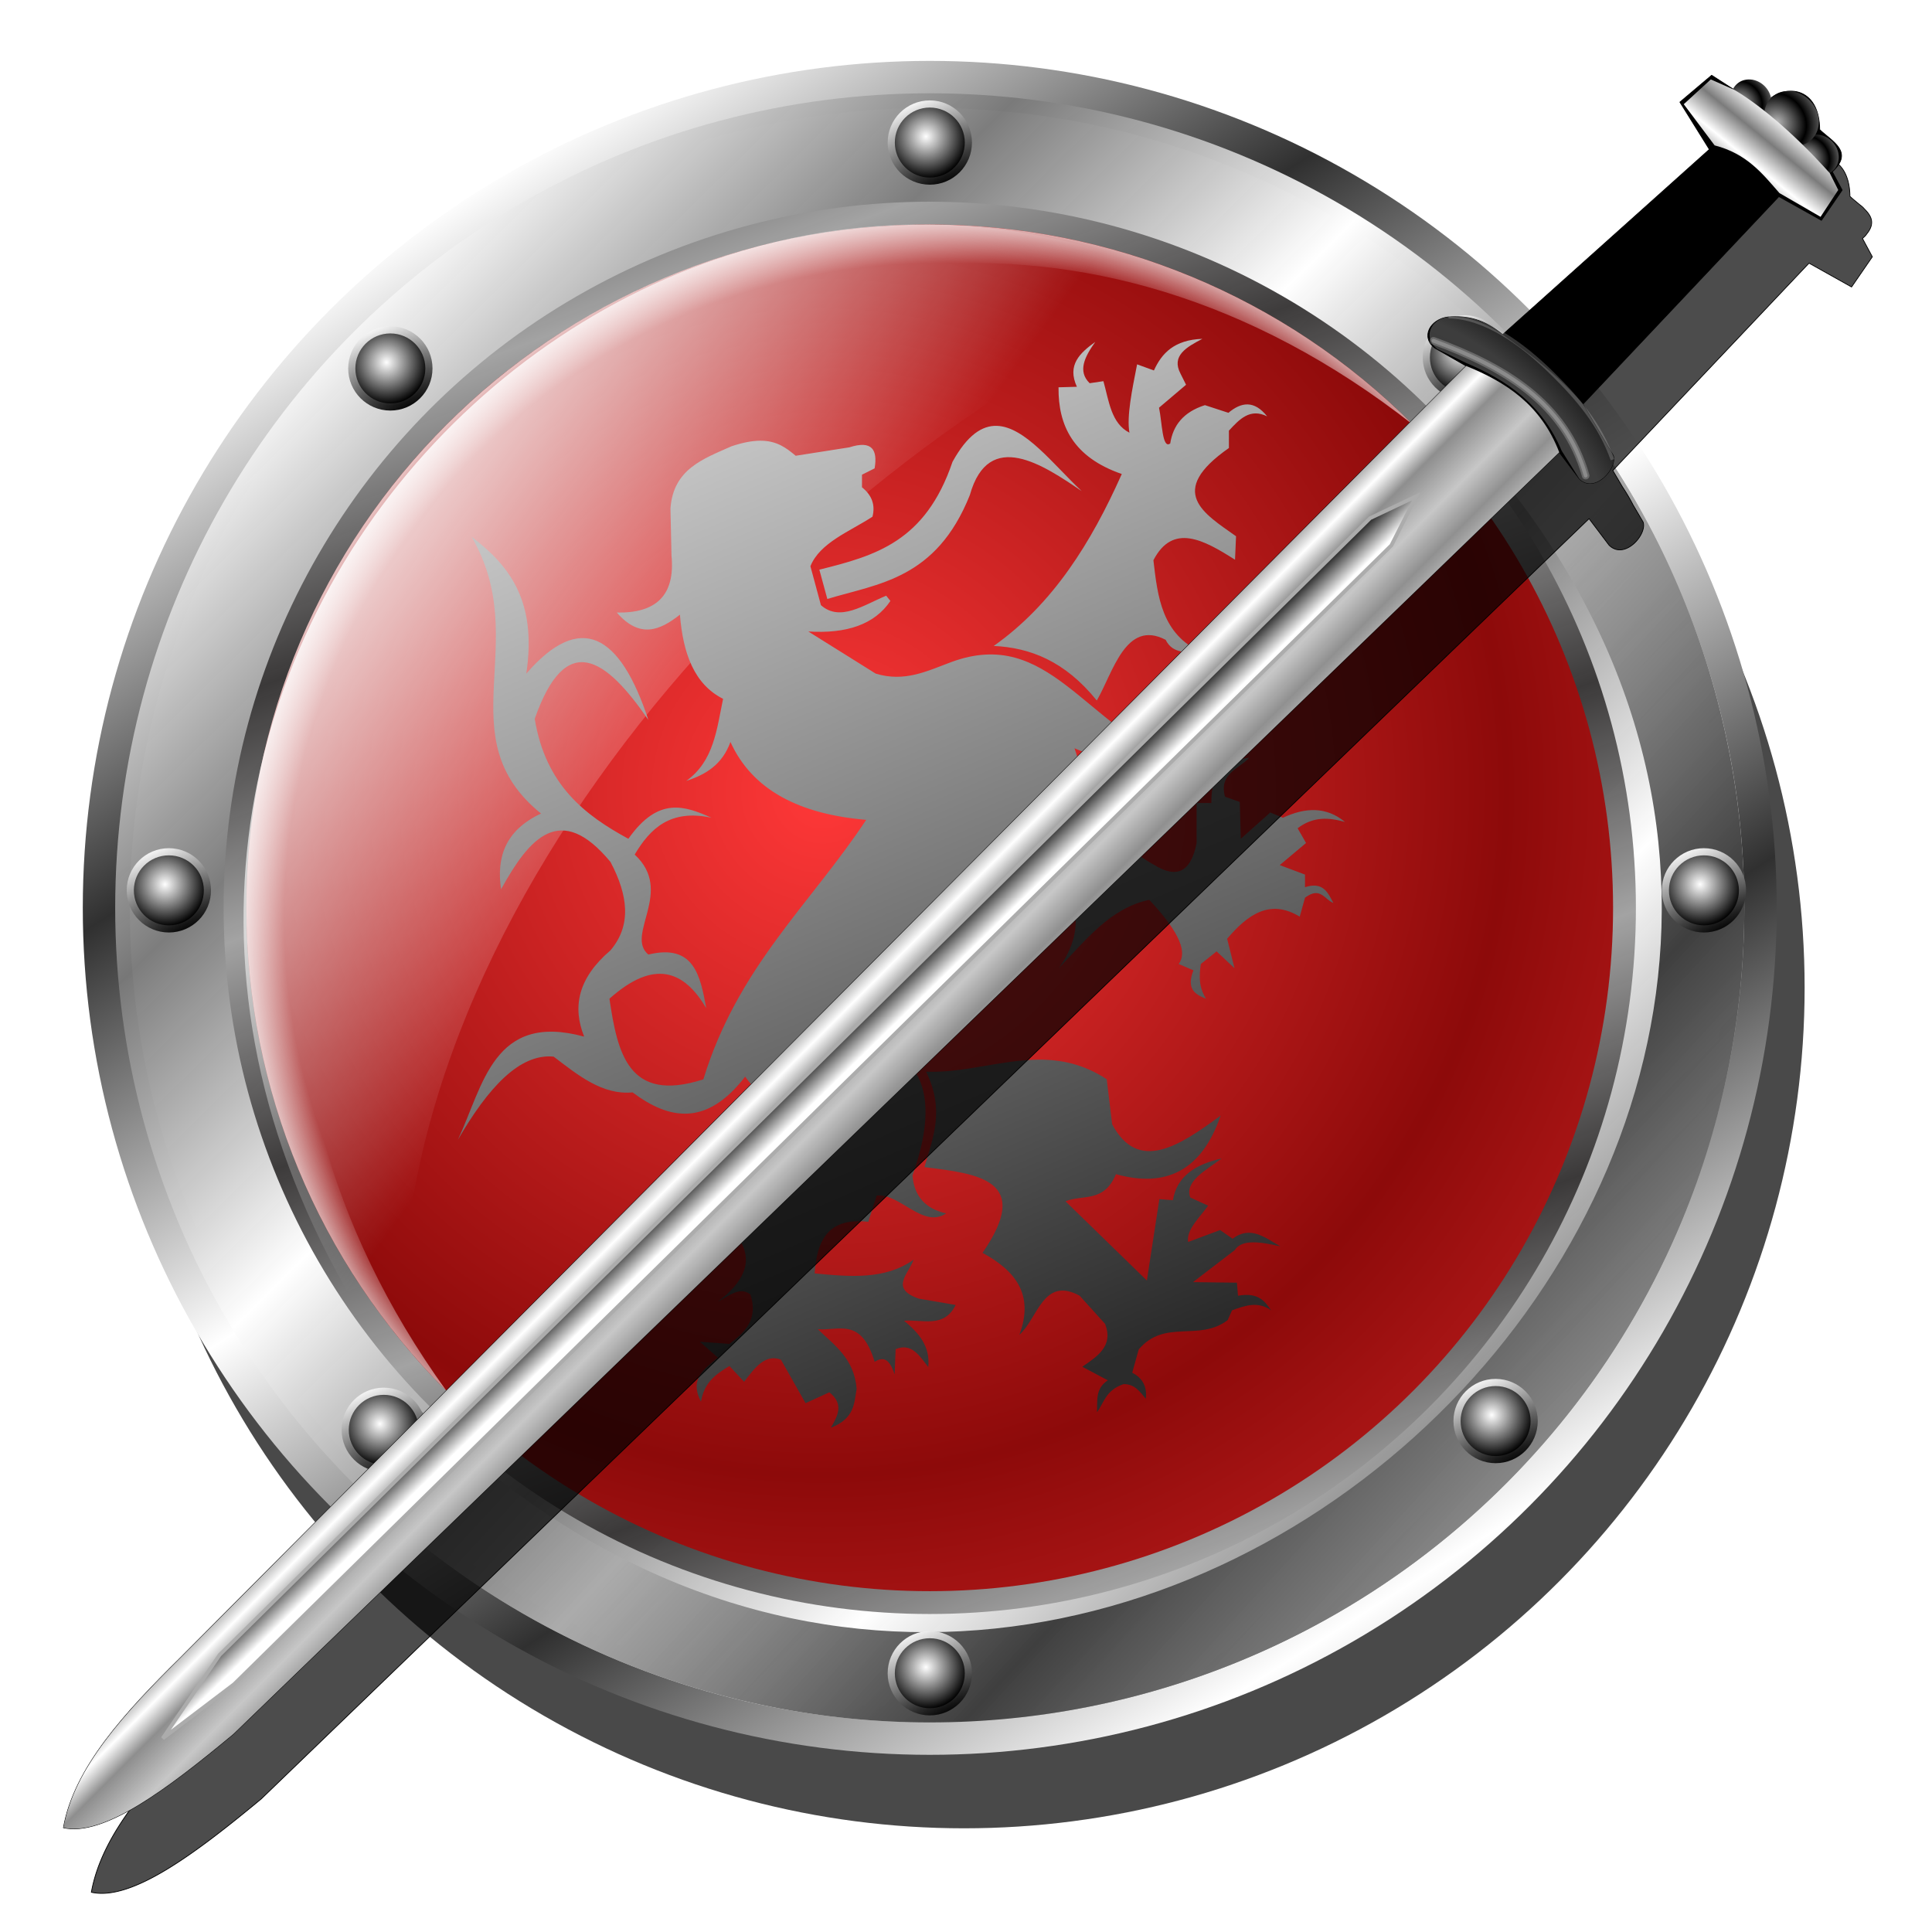 <?xml version="1.0" encoding="UTF-8" standalone="no"?>
<!-- Created with Inkscape (http://www.inkscape.org/) -->

<svg
   xmlns:dc="http://purl.org/dc/elements/1.1/"
   xmlns:cc="http://creativecommons.org/ns#"
   xmlns:rdf="http://www.w3.org/1999/02/22-rdf-syntax-ns#"
   xmlns:svg="http://www.w3.org/2000/svg"
   xmlns="http://www.w3.org/2000/svg"
   xmlns:xlink="http://www.w3.org/1999/xlink"
   xmlns:sodipodi="http://sodipodi.sourceforge.net/DTD/sodipodi-0.dtd"
   xmlns:inkscape="http://www.inkscape.org/namespaces/inkscape"
   version="1.1"
   id="svg2"
   width="255"
   height="255"
   viewBox="0 0 255 255"
   sodipodi:docname="Shield.svg"
   inkscape:version="0.92.5 (2060ec1f9f, 2020-04-08)">
  <defs
     id="defs6">
    <linearGradient
       inkscape:collect="always"
       id="linearGradient1009">
      <stop
         style="stop-color:#2b2b2b;stop-opacity:1"
         offset="0"
         id="stop1005" />
      <stop
         style="stop-color:#c4c4c4;stop-opacity:1"
         offset="1"
         id="stop1007" />
    </linearGradient>
    <linearGradient
       inkscape:collect="always"
       id="linearGradient912">
      <stop
         style="stop-color:#ffffff;stop-opacity:1"
         offset="0"
         id="stop908" />
      <stop
         style="stop-color:#000000;stop-opacity:1"
         offset="1"
         id="stop910" />
    </linearGradient>
    <linearGradient
       inkscape:collect="always"
       id="linearGradient904">
      <stop
         style="stop-color:#ffffff;stop-opacity:1"
         offset="0"
         id="stop900" />
      <stop
         style="stop-color:#000000;stop-opacity:1"
         offset="1"
         id="stop902" />
    </linearGradient>
    <linearGradient
       id="linearGradient898"
       inkscape:collect="always">
      <stop
         id="stop894"
         offset="0"
         style="stop-color:#a3a3a3;stop-opacity:1" />
      <stop
         id="stop896"
         offset="1"
         style="stop-color:#373535;stop-opacity:0.965" />
    </linearGradient>
    <linearGradient
       inkscape:collect="always"
       id="linearGradient890">
      <stop
         style="stop-color:#3f3f3f;stop-opacity:1;"
         offset="0"
         id="stop886" />
      <stop
         style="stop-color:#ababab;stop-opacity:0.918"
         offset="1"
         id="stop888" />
    </linearGradient>
    <linearGradient
       inkscape:collect="always"
       id="linearGradient875">
      <stop
         style="stop-color:#ffffff;stop-opacity:0.837"
         offset="0"
         id="stop871" />
      <stop
         style="stop-color:#ffffff;stop-opacity:0;"
         offset="1"
         id="stop873" />
    </linearGradient>
    <linearGradient
       inkscape:collect="always"
       id="linearGradient861">
      <stop
         style="stop-color:#ff8686;stop-opacity:0"
         offset="0"
         id="stop857" />
      <stop
         id="stop865"
         offset="0.92"
         style="stop-color:#ffffff;stop-opacity:0" />
      <stop
         style="stop-color:#ffffff;stop-opacity:0.988"
         offset="1"
         id="stop859" />
    </linearGradient>
    <linearGradient
       inkscape:collect="always"
       id="linearGradient851">
      <stop
         style="stop-color:#ff3838;stop-opacity:1"
         offset="0"
         id="stop847" />
      <stop
         style="stop-color:#8d0a0a;stop-opacity:1"
         offset="1"
         id="stop849" />
    </linearGradient>
    <linearGradient
       inkscape:collect="always"
       id="linearGradient835">
      <stop
         style="stop-color:#ffffff;stop-opacity:1;"
         offset="0"
         id="stop831" />
      <stop
         style="stop-color:#797979;stop-opacity:0.967"
         offset="1"
         id="stop833" />
    </linearGradient>
    <linearGradient
       inkscape:collect="always"
       id="linearGradient823">
      <stop
         style="stop-color:#ffffff;stop-opacity:1"
         offset="0"
         id="stop819" />
      <stop
         style="stop-color:#303030;stop-opacity:1"
         offset="1"
         id="stop821" />
    </linearGradient>
    <linearGradient
       inkscape:collect="always"
       xlink:href="#linearGradient823"
       id="linearGradient825"
       x1="540.312"
       y1="256.484"
       x2="663.847"
       y2="451.753"
       gradientUnits="userSpaceOnUse"
       spreadMethod="reflect"
       gradientTransform="matrix(0.24,0,0,0.24,-70.686,-34.561)" />
    <linearGradient
       inkscape:collect="always"
       xlink:href="#linearGradient835"
       id="linearGradient837"
       x1="492.822"
       y1="312.275"
       x2="616.802"
       y2="437.806"
       gradientUnits="userSpaceOnUse"
       spreadMethod="reflect"
       gradientTransform="matrix(0.243,0,0,0.243,-73.292,-36.641)" />
    <linearGradient
       inkscape:collect="always"
       xlink:href="#linearGradient898"
       id="linearGradient841"
       gradientUnits="userSpaceOnUse"
       x1="492.822"
       y1="312.275"
       x2="542.545"
       y2="446.691"
       spreadMethod="reflect"
       gradientTransform="matrix(0.211,0,0,0.211,-47.203,-15.815)" />
    <radialGradient
       inkscape:collect="always"
       xlink:href="#linearGradient851"
       id="radialGradient853"
       cx="750.856"
       cy="583.482"
       fx="750.856"
       fy="583.482"
       r="352.569"
       gradientUnits="userSpaceOnUse"
       spreadMethod="reflect"
       gradientTransform="matrix(0.256,0,0,0.256,-83.631,-44.894)" />
    <radialGradient
       inkscape:collect="always"
       xlink:href="#linearGradient861"
       id="radialGradient863"
       cx="806.647"
       cy="643.923"
       fx="806.647"
       fy="643.923"
       r="371.166"
       gradientUnits="userSpaceOnUse"
       gradientTransform="matrix(0.168,-0.187,0.185,0.166,-131.79,164.08)" />
    <linearGradient
       inkscape:collect="always"
       xlink:href="#linearGradient875"
       id="linearGradient877"
       x1="526.909"
       y1="404.911"
       x2="715.249"
       y2="541.289"
       gradientUnits="userSpaceOnUse"
       gradientTransform="matrix(0.243,0,0,0.243,-73.292,-36.641)" />
    <linearGradient
       inkscape:collect="always"
       xlink:href="#linearGradient890"
       id="linearGradient892"
       x1="814.582"
       y1="516.549"
       x2="959.298"
       y2="649.828"
       gradientUnits="userSpaceOnUse"
       spreadMethod="reflect"
       gradientTransform="matrix(0.243,0,0,0.243,-73.292,-36.641)" />
    <filter
       inkscape:collect="always"
       style="color-interpolation-filters:sRGB"
       id="filter918"
       x="-0.036"
       width="1.072"
       y="-0.036"
       height="1.072">
      <feGaussianBlur
         inkscape:collect="always"
         stdDeviation="13.697"
         id="feGaussianBlur920" />
    </filter>
    <linearGradient
       id="linearGradient3238">
      <stop
         id="stop3240"
         offset="0"
         style="stop-color:#7b7b7b;stop-opacity:1;" />
      <stop
         id="stop3242"
         offset="1"
         style="stop-color:#ffffff;stop-opacity:1;" />
    </linearGradient>
    <linearGradient
       id="linearGradient3220">
      <stop
         id="stop3222"
         offset="0"
         style="stop-color:#b6b6b6;stop-opacity:1;" />
      <stop
         id="stop3224"
         offset="1"
         style="stop-color:#000000;stop-opacity:1;" />
    </linearGradient>
    <linearGradient
       id="linearGradient3182">
      <stop
         id="stop3184"
         offset="0"
         style="stop-color:#696969;stop-opacity:1;" />
      <stop
         style="stop-color:#909090;stop-opacity:1;"
         offset="0.874"
         id="stop3190" />
      <stop
         id="stop3186"
         offset="1"
         style="stop-color:#5b5b5b;stop-opacity:1;" />
    </linearGradient>
    <linearGradient
       id="linearGradient3168">
      <stop
         id="stop3170"
         offset="0"
         style="stop-color:#000000;stop-opacity:1;" />
      <stop
         id="stop3172"
         offset="1"
         style="stop-color:#ffffff;stop-opacity:1;" />
    </linearGradient>
    <linearGradient
       id="linearGradient3158">
      <stop
         id="stop3160"
         offset="0"
         style="stop-color:#909090;stop-opacity:1;" />
      <stop
         style="stop-color:#c7c7c7;stop-opacity:1;"
         offset="0.332"
         id="stop3176" />
      <stop
         id="stop3178"
         offset="0.75"
         style="stop-color:#8e8e8e;stop-opacity:1;" />
      <stop
         id="stop3162"
         offset="1"
         style="stop-color:#ffffff;stop-opacity:1;" />
    </linearGradient>
    <inkscape:perspective
       id="perspective9"
       inkscape:persp3d-origin="372.04724 : 350.78739 : 1"
       inkscape:vp_z="744.09448 : 526.18109 : 1"
       inkscape:vp_y="0 : 1000 : 0"
       inkscape:vp_x="0 : 526.18109 : 1"
       sodipodi:type="inkscape:persp3d" />
    <linearGradient
       spreadMethod="reflect"
       gradientUnits="userSpaceOnUse"
       y2="242.975"
       x2="176.31"
       y1="267.769"
       x1="177.093"
       id="linearGradient3164"
       xlink:href="#linearGradient3158"
       inkscape:collect="always" />
    <linearGradient
       gradientUnits="userSpaceOnUse"
       y2="254.132"
       x2="175.707"
       y1="245.041"
       x1="175.533"
       id="linearGradient3174"
       xlink:href="#linearGradient3168"
       inkscape:collect="always" />
    <radialGradient
       gradientUnits="userSpaceOnUse"
       gradientTransform="matrix(5.159,-0.368,0.546,7.639,-1902.049,-1476.377)"
       r="9.267"
       fy="245.959"
       fx="425.037"
       cy="245.959"
       cx="425.037"
       id="radialGradient3188"
       xlink:href="#linearGradient3182"
       inkscape:collect="always" />
    <radialGradient
       spreadMethod="reflect"
       gradientUnits="userSpaceOnUse"
       gradientTransform="matrix(1,0,0,1.123,0,-29.601)"
       r="7.282"
       fy="239.298"
       fx="562.443"
       cy="239.298"
       cx="562.443"
       id="radialGradient3226"
       xlink:href="#linearGradient3220"
       inkscape:collect="always" />
    <radialGradient
       r="7.282"
       fy="239.298"
       fx="562.443"
       cy="239.298"
       cx="562.443"
       spreadMethod="reflect"
       gradientTransform="matrix(1,0,0,1.123,0,-29.601)"
       gradientUnits="userSpaceOnUse"
       id="radialGradient3230"
       xlink:href="#linearGradient3220"
       inkscape:collect="always" />
    <radialGradient
       r="7.282"
       fy="239.298"
       fx="562.443"
       cy="239.298"
       cx="562.443"
       spreadMethod="reflect"
       gradientTransform="matrix(1,0,0,1.123,0,-29.601)"
       gradientUnits="userSpaceOnUse"
       id="radialGradient3234"
       xlink:href="#linearGradient3220"
       inkscape:collect="always" />
    <linearGradient
       spreadMethod="reflect"
       gradientUnits="userSpaceOnUse"
       y2="241.854"
       x2="564.221"
       y1="242.771"
       x1="557.362"
       id="linearGradient3244"
       xlink:href="#linearGradient3238"
       inkscape:collect="always" />
    <radialGradient
       r="9.267"
       fy="245.959"
       fx="425.037"
       cy="245.959"
       cx="425.037"
       gradientTransform="matrix(5.159,-0.368,0.546,7.639,-1902.049,-1476.377)"
       gradientUnits="userSpaceOnUse"
       id="radialGradient3263"
       xlink:href="#linearGradient3182"
       inkscape:collect="always" />
    <radialGradient
       r="7.282"
       fy="239.298"
       fx="562.443"
       cy="239.298"
       cx="562.443"
       spreadMethod="reflect"
       gradientTransform="matrix(1,0,0,1.123,0,-29.601)"
       gradientUnits="userSpaceOnUse"
       id="radialGradient3265"
       xlink:href="#linearGradient3220"
       inkscape:collect="always" />
    <radialGradient
       r="7.282"
       fy="239.298"
       fx="562.443"
       cy="239.298"
       cx="562.443"
       spreadMethod="reflect"
       gradientTransform="matrix(1,0,0,1.123,0,-29.601)"
       gradientUnits="userSpaceOnUse"
       id="radialGradient3267"
       xlink:href="#linearGradient3220"
       inkscape:collect="always" />
    <radialGradient
       r="7.282"
       fy="239.298"
       fx="562.443"
       cy="239.298"
       cx="562.443"
       spreadMethod="reflect"
       gradientTransform="matrix(1,0,0,1.123,0,-29.601)"
       gradientUnits="userSpaceOnUse"
       id="radialGradient3269"
       xlink:href="#linearGradient3220"
       inkscape:collect="always" />
    <filter
       inkscape:collect="always"
       style="color-interpolation-filters:sRGB"
       id="filter1082"
       x="-0.024"
       width="1.048"
       y="-0.024"
       height="1.048">
      <feGaussianBlur
         inkscape:collect="always"
         stdDeviation="2.331"
         id="feGaussianBlur1084" />
    </filter>
    <linearGradient
       inkscape:collect="always"
       xlink:href="#linearGradient904"
       id="linearGradient906"
       x1="-52.389"
       y1="58.178"
       x2="-33.575"
       y2="99.569"
       gradientUnits="userSpaceOnUse"
       gradientTransform="matrix(0.262,0,0,0.262,134.424,-2.155)" />
    <radialGradient
       inkscape:collect="always"
       xlink:href="#linearGradient912"
       id="radialGradient914"
       cx="-46.6"
       cy="76.992"
       fx="-46.6"
       fy="76.992"
       r="21.193"
       gradientUnits="userSpaceOnUse"
       gradientTransform="matrix(0.262,0,0,0.262,134.424,-2.155)" />
    <radialGradient
       inkscape:collect="always"
       xlink:href="#linearGradient912"
       id="radialGradient918"
       gradientUnits="userSpaceOnUse"
       gradientTransform="matrix(0.262,0,0,0.262,134.424,199.877)"
       cx="-46.6"
       cy="76.992"
       fx="-46.6"
       fy="76.992"
       r="21.193" />
    <linearGradient
       inkscape:collect="always"
       xlink:href="#linearGradient904"
       id="linearGradient920"
       gradientUnits="userSpaceOnUse"
       gradientTransform="matrix(0.262,0,0,0.262,134.424,199.877)"
       x1="-52.389"
       y1="58.178"
       x2="-33.575"
       y2="99.569" />
    <radialGradient
       inkscape:collect="always"
       xlink:href="#linearGradient912"
       id="radialGradient924"
       gradientUnits="userSpaceOnUse"
       gradientTransform="matrix(0.262,0,0,0.262,33.987,96.545)"
       cx="-46.6"
       cy="76.992"
       fx="-46.6"
       fy="76.992"
       r="21.193" />
    <linearGradient
       inkscape:collect="always"
       xlink:href="#linearGradient904"
       id="linearGradient926"
       gradientUnits="userSpaceOnUse"
       gradientTransform="matrix(0.262,0,0,0.262,33.987,96.545)"
       x1="-52.389"
       y1="58.178"
       x2="-33.575"
       y2="99.569" />
    <radialGradient
       inkscape:collect="always"
       xlink:href="#linearGradient912"
       id="radialGradient930"
       gradientUnits="userSpaceOnUse"
       gradientTransform="matrix(0.262,0,0,0.262,236.598,96.545)"
       cx="-46.6"
       cy="76.992"
       fx="-46.6"
       fy="76.992"
       r="21.193" />
    <linearGradient
       inkscape:collect="always"
       xlink:href="#linearGradient904"
       id="linearGradient932"
       gradientUnits="userSpaceOnUse"
       gradientTransform="matrix(0.262,0,0,0.262,236.598,96.545)"
       x1="-52.389"
       y1="58.178"
       x2="-33.575"
       y2="99.569" />
    <radialGradient
       inkscape:collect="always"
       xlink:href="#linearGradient912"
       id="radialGradient936"
       gradientUnits="userSpaceOnUse"
       gradientTransform="matrix(0.262,0,0,0.262,63.221,27.658)"
       cx="-46.6"
       cy="76.992"
       fx="-46.6"
       fy="76.992"
       r="21.193" />
    <linearGradient
       inkscape:collect="always"
       xlink:href="#linearGradient904"
       id="linearGradient938"
       gradientUnits="userSpaceOnUse"
       gradientTransform="matrix(0.262,0,0,0.262,63.221,27.658)"
       x1="-52.389"
       y1="58.178"
       x2="-33.575"
       y2="99.569" />
    <radialGradient
       inkscape:collect="always"
       xlink:href="#linearGradient912"
       id="radialGradient942"
       gradientUnits="userSpaceOnUse"
       gradientTransform="matrix(0.262,0,0,0.262,205.049,26.21)"
       cx="-46.6"
       cy="76.992"
       fx="-46.6"
       fy="76.992"
       r="21.193" />
    <linearGradient
       inkscape:collect="always"
       xlink:href="#linearGradient904"
       id="linearGradient944"
       gradientUnits="userSpaceOnUse"
       gradientTransform="matrix(0.262,0,0,0.262,205.049,26.21)"
       x1="-52.389"
       y1="58.178"
       x2="-33.575"
       y2="99.569" />
    <radialGradient
       inkscape:collect="always"
       xlink:href="#linearGradient912"
       id="radialGradient948"
       gradientUnits="userSpaceOnUse"
       gradientTransform="matrix(0.262,0,0,0.262,62.353,167.748)"
       cx="-46.6"
       cy="76.992"
       fx="-46.6"
       fy="76.992"
       r="21.193" />
    <linearGradient
       inkscape:collect="always"
       xlink:href="#linearGradient904"
       id="linearGradient950"
       gradientUnits="userSpaceOnUse"
       gradientTransform="matrix(0.262,0,0,0.262,62.353,167.748)"
       x1="-52.389"
       y1="58.178"
       x2="-33.575"
       y2="99.569" />
    <radialGradient
       inkscape:collect="always"
       xlink:href="#linearGradient912"
       id="radialGradient954"
       gradientUnits="userSpaceOnUse"
       gradientTransform="matrix(0.262,0,0,0.262,209.101,166.591)"
       cx="-46.6"
       cy="76.992"
       fx="-46.6"
       fy="76.992"
       r="21.193" />
    <linearGradient
       inkscape:collect="always"
       xlink:href="#linearGradient904"
       id="linearGradient956"
       gradientUnits="userSpaceOnUse"
       gradientTransform="matrix(0.262,0,0,0.262,209.101,166.591)"
       x1="-52.389"
       y1="58.178"
       x2="-33.575"
       y2="99.569" />
    <linearGradient
       inkscape:collect="always"
       xlink:href="#linearGradient1009"
       id="linearGradient1011"
       x1="152.191"
       y1="177.365"
       x2="99.951"
       y2="56.088"
       gradientUnits="userSpaceOnUse" />
  </defs>
  <sodipodi:namedview
     pagecolor="#ff0000"
     bordercolor="#666666"
     borderopacity="1"
     objecttolerance="10"
     gridtolerance="10"
     guidetolerance="10"
     inkscape:pageopacity="0"
     inkscape:pageshadow="2"
     inkscape:window-width="640"
     inkscape:window-height="480"
     id="namedview4"
     showgrid="false"
     inkscape:snap-to-guides="false"
     inkscape:snap-grids="false"
     inkscape:snap-others="false"
     inkscape:object-nodes="false"
     inkscape:snap-nodes="false"
     inkscape:snap-global="false"
     inkscape:zoom="3.454902"
     inkscape:cx="127.5"
     inkscape:cy="127.5"
     inkscape:current-layer="svg2" />
  <circle
     r="456.575"
     cy="-452.463"
     cx="524.592"
     id="circle900"
     style="opacity:1;fill:#000000;fill-opacity:0.714;stroke:none;stroke-width:26.087;stroke-linecap:round;stroke-linejoin:round;stroke-miterlimit:4;stroke-dasharray:none;stroke-dashoffset:0;stroke-opacity:1;paint-order:fill markers stroke;filter:url(#filter918)"
     transform="matrix(0.243,0,0,0.243,-0.236,240.315)" />
  <circle
     style="opacity:1;fill:#ffffff;fill-opacity:1;stroke:url(#linearGradient825);stroke-width:6.21;stroke-linecap:round;stroke-linejoin:round;stroke-miterlimit:4;stroke-dasharray:none;stroke-dashoffset:0;stroke-opacity:1;paint-order:fill markers stroke"
     id="path817"
     cx="122.716"
     cy="119.826"
     r="108.684" />
  <circle
     r="107.513"
     cy="119.826"
     cx="122.716"
     id="circle827"
     style="opacity:1;fill:url(#linearGradient837);fill-opacity:1;stroke:none;stroke-width:6.143;stroke-linecap:round;stroke-linejoin:round;stroke-miterlimit:4;stroke-dasharray:none;stroke-dashoffset:0;stroke-opacity:1;paint-order:fill markers stroke" />
  <circle
     style="opacity:1;fill:url(#linearGradient841);fill-opacity:1;stroke:none;stroke-width:2.367;stroke-linecap:round;stroke-linejoin:round;stroke-miterlimit:4;stroke-dasharray:none;stroke-dashoffset:0;stroke-opacity:0.965;paint-order:fill markers stroke"
     id="circle839"
     cx="122.716"
     cy="119.826"
     r="93.203" />
  <circle
     r="90.19"
     cy="119.826"
     cx="122.716"
     id="circle843"
     style="opacity:1;fill:url(#radialGradient853);fill-opacity:1;stroke:none;stroke-width:2.291;stroke-linecap:round;stroke-linejoin:round;stroke-miterlimit:4;stroke-dasharray:none;stroke-dashoffset:0;stroke-opacity:0.965;paint-order:fill markers stroke" />
  <path
     style="opacity:1;fill:url(#radialGradient863);fill-opacity:1;stroke:none;stroke-width:0.243;stroke-linecap:round;stroke-linejoin:round;stroke-miterlimit:4;stroke-dasharray:none;stroke-dashoffset:0;stroke-opacity:0.988;paint-order:fill markers stroke"
     d="M 58.942,183.6 C 42.028,166.686 32.526,143.746 32.526,119.826 c 0,-49.811 40.379,-90.19 90.19,-90.19 23.92,0 46.86,9.502 63.774,26.416 C 100.334,-11.499 -4.785,95.273 58.942,183.6 Z"
     id="circle855"
     inkscape:connector-curvature="0"
     sodipodi:nodetypes="csscc" />
  <path
     style="opacity:1;fill:url(#linearGradient877);fill-opacity:1;stroke:none;stroke-width:5.075;stroke-linecap:round;stroke-linejoin:round;stroke-miterlimit:4;stroke-dasharray:none;stroke-dashoffset:0;stroke-opacity:1;paint-order:fill markers stroke"
     d="M 53.403,181.991 C -9.325,96.616 79.183,0.412 158.123,38 101.047,62.782 48.408,125.259 53.403,181.991 Z"
     id="circle868"
     inkscape:connector-curvature="0"
     sodipodi:nodetypes="ccc" />
  <path
     style="opacity:1;fill:url(#linearGradient892);fill-opacity:1;stroke:none;stroke-width:6.143;stroke-linecap:round;stroke-linejoin:round;stroke-miterlimit:4;stroke-dasharray:none;stroke-dashoffset:0;stroke-opacity:1;paint-order:fill markers stroke"
     d="M 189.502,53.416 C 279.686,143.541 144.986,274.279 55.552,186.236 c -4.011,4.423 -3.893,5.056 -8.86,9.613 20.163,20.163 47.509,31.49 76.023,31.49 28.514,3e-5 55.86,-11.327 76.023,-31.49 20.163,-20.163 31.49,-47.509 31.49,-76.023 -9e-5,-28.514 -11.327,-55.86 -31.49,-76.023 z"
     id="circle879"
     inkscape:connector-curvature="0"
     sodipodi:nodetypes="ccccsccc" />
  <circle
     style="opacity:1;fill:url(#radialGradient942);fill-opacity:1;stroke:url(#linearGradient944);stroke-width:0.945;stroke-linecap:round;stroke-linejoin:round;stroke-miterlimit:4;stroke-dasharray:none;stroke-dashoffset:0;stroke-opacity:0.988;paint-order:fill markers stroke"
     id="circle940"
     cx="193.348"
     cy="47.179"
     r="5.09" />
  <circle
     r="5.09"
     cy="188.717"
     cx="50.653"
     id="circle946"
     style="opacity:1;fill:url(#radialGradient948);fill-opacity:1;stroke:url(#linearGradient950);stroke-width:0.945;stroke-linecap:round;stroke-linejoin:round;stroke-miterlimit:4;stroke-dasharray:none;stroke-dashoffset:0;stroke-opacity:0.988;paint-order:fill markers stroke" />
  <path
     style="fill:url(#linearGradient1011);fill-opacity:1;stroke:none;stroke-width:0.266;stroke-linecap:butt;stroke-linejoin:miter;stroke-miterlimit:4;stroke-dasharray:none;stroke-opacity:1"
     d="M 158.699 44.723 C 154.991 44.853 153.336 46.626 152.303 48.896 L 150.082 48.09 C 149.419 51.478 148.69 54.942 149.072 57.111 C 146.644 55.871 146.368 52.908 145.637 50.311 L 143.82 50.58 C 142.192 48.983 143.176 47.079 144.561 45.127 C 142.531 46.588 140.81 48.177 142.137 51.051 L 139.713 51.119 C 139.657 56.196 141.672 60.352 148.061 62.564 C 144.019 71.644 138.955 79.75 131.162 85.256 C 135.928 85.488 140.532 87.218 144.762 92.459 C 146.888 88.833 148.561 81.686 153.852 84.447 C 154.809 86.409 156.824 86.043 158.633 86.131 C 153.338 83.708 152.802 78.818 152.236 73.943 C 154.799 69.008 158.86 71.239 163.008 73.877 L 163.143 70.779 C 158.905 67.768 153.901 64.928 162.201 59.131 L 162.201 56.842 C 163.592 55.336 164.983 53.834 167.25 54.957 C 165.544 52.806 163.838 53.056 162.133 54.486 L 159.035 53.475 C 156.161 54.388 154.82 56.178 154.457 58.525 C 153.4 59.348 153.387 55.738 152.977 53.812 L 156.545 50.783 L 155.805 49.301 C 154.585 46.97 156.577 45.822 158.699 44.723 z M 131.582 56.207 C 129.628 56.143 127.674 57.418 125.721 60.953 C 122.138 71.515 115.537 73.346 108.143 75.189 L 109.197 79.057 C 115.896 77.021 123.553 76.481 128.006 65.348 C 130.493 56.476 137.767 61.416 142.77 64.82 C 139.04 61.336 135.312 56.33 131.582 56.207 z M 100.32 58.168 C 99.301 58.175 98.076 58.39 96.549 58.904 C 92.854 60.555 88.869 61.893 88.492 67.098 L 88.631 73.348 C 89.135 78.633 86.538 80.952 81.408 80.848 C 84.485 84.375 87.15 83.168 89.742 81.127 C 90.146 86.218 91.615 90.319 95.438 92.236 C 94.603 96.24 94.228 100.475 90.576 103.07 C 93.119 102.254 95.327 100.937 96.41 97.932 C 99.305 104.307 105.555 107.466 114.326 108.209 C 106.957 119.357 97.379 127.619 92.834 142.461 C 82.892 145.666 81.501 138.934 80.438 131.82 C 86.316 126.571 90.27 128.053 93.215 133.07 C 92.426 128.792 91.627 124.526 85.576 125.988 C 82.463 123.399 89.044 117.658 83.77 112.793 C 85.813 109.359 88.47 106.756 93.91 107.932 C 90.417 106.389 86.91 105.058 82.938 110.709 C 77.146 107.566 72.009 103.589 70.576 94.877 C 74.709 83.076 79.984 86.88 85.576 95.016 C 81.833 83.678 76.636 80.652 69.465 88.904 C 70.932 79.16 67.073 74.536 62.242 70.848 C 70.369 84.768 58.899 97.269 71.408 107.377 C 66.639 109.616 65.526 113.184 66.131 117.377 C 69.855 110.626 73.951 105.769 80.576 113.766 C 82.862 118.09 83.422 122.085 80.576 125.432 C 76.278 129.097 75.528 132.912 77.104 136.822 C 65.131 133.555 63.805 143.236 60.438 150.434 C 64.435 143.537 68.59 139.028 73.076 139.461 C 76.323 141.939 79.532 144.559 83.492 144.182 C 88.343 147.806 93.259 148.712 98.354 142.1 C 100.775 145.722 107.023 148.068 104.881 153.211 C 99.7 158.339 94.711 159.063 90.02 152.934 C 86.597 158.554 94.086 160.301 97.52 163.488 C 99.542 166.532 98.098 169.262 94.74 171.816 C 96.176 171.086 97.613 169.744 99.049 170.85 C 100.093 174.087 98.365 175.831 96.27 177.377 L 92.381 177.1 L 94.742 179.184 C 93.047 180.651 90.915 181.898 92.52 185.016 C 92.967 182.318 94.628 181.321 96.27 180.295 L 98.215 182.377 C 99.605 180.561 100.971 178.655 103.076 179.461 L 106.322 185.201 L 109.465 183.766 C 111.429 185.324 110.569 186.883 109.658 188.441 C 112.813 187.229 112.736 185.211 113.066 183.293 C 112.732 179.298 110.14 177.56 107.938 175.434 C 110.625 175.694 113.661 173.781 115.438 179.738 C 116.413 179.147 117.344 179.086 118.076 181.406 L 118.215 178.072 C 120.318 177.191 121.363 178.955 122.521 180.434 C 122.795 177.653 121.233 175.892 119.326 174.322 C 121.746 174.121 124.609 175.355 126.133 172.238 L 121.271 171.404 C 117.341 170.061 120.004 168.059 120.576 166.266 C 116.857 168.925 112.198 168.527 107.521 168.072 C 107.815 163.835 109.204 160.641 114.604 161.266 L 115.715 157.793 C 118.77 157.47 121.827 162.213 124.883 160.154 C 122.209 159.561 120.662 157.952 120.438 155.154 C 125.044 142.154 119.771 138.241 112.242 136.404 C 118.915 125.763 133.497 126.777 135.715 112.1 C 142.69 117.203 143.544 122.445 139.744 127.793 C 143.301 124.116 146.499 119.878 151.688 118.766 C 156.007 123.376 156.628 125.802 155.576 127.238 L 157.521 128.07 C 156.537 130.553 157.764 131.265 159.188 131.82 C 158.205 130.293 158.267 128.766 158.494 127.238 L 160.576 125.57 L 162.938 127.793 L 161.967 123.904 C 164.679 120.712 167.623 118.596 171.549 120.988 L 172.244 118.488 C 174.281 116.95 174.831 118.755 175.994 119.182 C 175.265 117.818 174.637 116.325 172.244 117.1 L 172.244 115.432 L 168.91 114.182 L 172.383 111.266 L 171.271 109.32 C 173.355 107.719 175.438 107.906 177.521 108.488 C 175.056 106.443 172.283 106.553 169.328 107.932 L 167.66 107.238 L 163.771 110.709 L 163.633 105.848 L 161.688 105.154 C 160.854 102.113 163.497 101.504 164.883 100.016 C 161.789 100.36 159.798 101.977 159.883 105.988 L 157.938 105.988 L 157.938 111.266 C 157.2 115.087 155.325 115.995 152.383 114.182 C 146.088 110.739 143.786 104.857 141.826 98.766 C 146.488 100.67 151.099 103.604 155.994 100.848 C 143.141 95.972 138.438 82.654 125.576 87.377 C 122.438 88.537 119.418 90.091 115.576 88.904 L 106.688 83.348 C 111.721 83.665 115.427 82.433 117.521 79.32 L 116.965 78.625 C 113.986 79.856 110.871 82.105 108.354 79.875 L 106.965 74.736 C 108.214 71.631 112.106 70.179 115.156 68.199 C 115.549 66.662 115.093 65.367 113.771 64.32 L 113.771 62.654 L 115.438 61.82 C 115.856 59.365 115.107 58.077 112.104 59.043 L 105.021 60.154 C 103.803 59.145 102.563 58.154 100.32 58.168 z M 137.043 139.861 C 132.086 139.898 127.201 141.654 122.234 141.445 C 124.753 146.617 123.095 150.223 122.02 154.047 C 129.132 154.922 136.347 155.732 129.68 165.359 C 133.949 167.68 136.548 170.81 134.549 176.17 C 136.984 174.023 137.684 168.409 142.496 171.016 L 145.859 174.738 C 146.991 177.628 144.881 178.992 142.854 180.395 L 146.219 182.184 C 144.508 183.318 144.876 184.914 144.787 186.408 C 145.742 185.087 145.951 183.486 148.295 182.686 C 149.796 182.677 150.464 183.708 151.23 184.617 C 151.423 182.978 150.774 181.866 149.439 181.182 L 150.299 178.104 C 153.744 174.036 158.258 177.131 162.041 174.236 L 162.613 172.947 C 164.332 172.318 166.049 171.711 167.768 172.947 C 166.941 171.736 166.092 170.547 163.4 171.016 L 163.258 169.297 L 157.459 169.225 L 162.971 165 C 163.901 163.52 166.365 163.913 168.986 164.5 C 166.986 163.367 165.051 161.709 162.686 163.498 L 161.039 162.352 L 156.814 163.928 C 156.561 162.329 158.302 160.73 159.463 159.131 L 157.102 158.057 C 156.318 155.932 159.141 154.482 161.254 152.9 C 157.866 153.664 155.345 155.178 154.811 158.414 L 153.02 158.271 L 151.373 169.01 L 140.633 158.557 C 142.913 157.621 145.692 158.798 147.293 154.977 C 153.822 156.794 158.589 154.588 161.109 147.244 C 155.618 151.285 150.224 154.831 146.791 148.391 L 146.074 142.447 C 143.015 140.436 140.017 139.839 137.043 139.861 z "
     id="path817-3" />
  <path
     style="fill:#000000;fill-opacity:0.702;fill-rule:evenodd;stroke:#000000;stroke-width:0.1;stroke-linecap:round;stroke-linejoin:round;stroke-miterlimit:4;stroke-dasharray:none;stroke-opacity:1;filter:url(#filter1082)"
     d="m 229.919,18.715 -4.195,3.537 3.877,6.248 -27.256,24.359 c -0.152,-0.091 -0.306,-0.167 -0.459,-0.254 -2.037,-1.584 -4.108,-2.141 -6.199,-2.061 -0.179,-0.012 -0.357,-0.029 -0.535,-0.031 l 0.062,0.055 c -0.032,0.003 -0.064,9.87e-4 -0.096,0.004 -0.408,0.047 -0.77,0.173 -1.105,0.328 -0.035,0.018 -0.071,0.034 -0.105,0.053 -1.55,0.782 -2.146,2.557 -0.537,3.744 l 2.502,1.434 1.322,1.176 L 27.473,227.403 c -7.297,7.184 -13.99,14.442 -15.416,22.352 5.295,1.185 13.645,-5.039 22.436,-12.33 L 209.737,68.457 l 2.643,3.504 c 2.065,2.015 5.066,-1.461 4.484,-3.068 l -1.324,-2.252 c -2.7e-4,-5.16e-4 2.6e-4,-0.001 0,-0.002 -0.427,-0.83 -0.896,-1.623 -1.4,-2.381 -5.1e-4,-7.56e-4 -0.001,-0.001 -0.002,-0.002 l -1.268,-2.156 25.898,-27.367 5.615,3.146 2.742,-3.984 -1.299,-2.42 c 0.038,-0.035 0.064,-0.067 0.1,-0.102 a 2.82,2.522 46.859 0 0 0.146,-0.123 2.82,2.522 46.859 0 0 0.318,-0.377 c 1.13,-1.383 0.617,-2.387 -0.309,-3.293 a 2.82,2.522 46.859 0 0 -0.098,-0.113 2.82,2.522 46.859 0 0 -0.479,-0.412 c -0.448,-0.38 -0.928,-0.753 -1.336,-1.143 -0.006,-0.719 -0.088,-1.348 -0.223,-1.904 a 3.834,3.388 46.859 0 0 -0.1,-0.348 c -0.596,-1.948 -1.955,-2.811 -3.418,-2.83 a 3.834,3.388 46.859 0 0 -2.562,0.777 2.82,2.522 46.859 0 0 -0.76,-1.434 2.82,2.522 46.859 0 0 -3.768,-0.332 2.82,2.522 46.859 0 0 -0.525,0.742 z"
     id="path1028"
     inkscape:connector-curvature="0" />
  <g
     transform="matrix(0.364,-0.342,0.342,0.364,-51.949,121.439)"
     id="g3246">
    <path
       style="fill:#000000;fill-opacity:1;fill-rule:evenodd;stroke:#000000;stroke-width:0.2;stroke-linecap:round;stroke-linejoin:round;stroke-miterlimit:4;stroke-dasharray:none;stroke-opacity:1"
       d="m -76.212,257.506 c 12.911,-9.603 32.625,-11.042 53.118,-11.547 l 481.524,-16.166 -2.761,-9.018 c -0.893,-4.855 4.332,-6.505 8.199,-3.632 3.84,2.991 6.555,7.106 7.264,13.227 l 73.326,1.732 2.887,-14.434 10.97,0.577 1.732,6.928 c 6.73,-0.785 6.05,3.661 5.343,8.126 6.385,0.722 11.097,7.154 3.895,14.969 0.258,4.617 2.602,10.441 -5.196,10.393 l -1.417,5.312 -9.458,2.068 -3.895,-12.283 -75.299,4.524 -3.464,15.39 c -1.351,3.145 -10.493,4.111 -10.75,-1.659 l 0.935,-8.734 -487.298,6.928 c -22.822,-1.384 -43.541,-3.723 -49.654,-12.702 z"
       id="path3154"
       sodipodi:nodetypes="cccccccccccccccccccccc"
       inkscape:connector-curvature="0" />
    <path
       sodipodi:nodetypes="cccccc"
       id="path3156"
       d="m -76.212,257.506 c 12.911,-9.603 32.625,-11.042 53.118,-11.547 L 458.43,229.792 c 4.735,10.281 7.412,21.02 2.309,33.487 l -487.298,6.928 c -22.822,-1.384 -43.541,-3.723 -49.654,-12.702 z"
       style="opacity:1;fill:url(#linearGradient3164);fill-opacity:1;fill-rule:evenodd;stroke:none;stroke-width:0.2;stroke-linecap:round;stroke-linejoin:round;stroke-miterlimit:4;stroke-dasharray:none;stroke-opacity:1"
       inkscape:connector-curvature="0" />
    <path
       style="fill:url(#linearGradient3174);fill-opacity:1;fill-rule:evenodd;stroke:#acacac;stroke-width:1px;stroke-linecap:butt;stroke-linejoin:miter;stroke-opacity:1"
       d="m -14.876,252.479 427.273,-10.744 12.81,4.132 -13.636,4.959 -428.926,9.917 -23.554,-2.479 z"
       id="path3166"
       sodipodi:nodetypes="ccccccc"
       inkscape:connector-curvature="0" />
    <path
       sodipodi:nodetypes="ccccccccc"
       id="path3180"
       d="m 459.026,229.345 -3.06,-7.975 c -0.893,-4.855 4.034,-7.101 7.901,-4.228 3.44,2.858 5.788,6.85 7.264,13.227 1.925,9.304 3.329,18.608 2.887,27.912 l -3.464,15.39 c -1.351,3.145 -10.493,4.111 -10.75,-1.659 l 1.68,-8.585 c 4.695,-12.689 2.127,-23.661 -2.459,-34.084 z"
       style="opacity:0.427;fill:url(#radialGradient3263);fill-opacity:1;fill-rule:evenodd;stroke:none;stroke-width:0.2;stroke-linecap:round;stroke-linejoin:round;stroke-miterlimit:4;stroke-dasharray:none;stroke-opacity:1"
       inkscape:connector-curvature="0" />
    <path
       style="fill:none;fill-rule:evenodd;stroke:#ffffff;stroke-width:2;stroke-linecap:round;stroke-linejoin:round;stroke-miterlimit:4;stroke-dasharray:none;stroke-opacity:0.227"
       d="m 456.692,219.039 c 8.902,17.756 14.142,35.757 4.919,53.509"
       id="path3192"
       sodipodi:nodetypes="cc"
       inkscape:connector-curvature="0" />
    <path
       sodipodi:nodetypes="cc"
       id="path3194"
       d="m 456.692,219.039 c 8.902,17.756 14.142,35.757 4.919,53.509"
       style="fill:none;fill-rule:evenodd;stroke:#ffffff;stroke-width:1;stroke-linecap:round;stroke-linejoin:round;stroke-miterlimit:4;stroke-dasharray:none;stroke-opacity:0.227"
       inkscape:connector-curvature="0" />
    <path
       style="fill:none;fill-rule:evenodd;stroke:#e7e7e7;stroke-width:1px;stroke-linecap:butt;stroke-linejoin:miter;stroke-opacity:0.223"
       d="m 463.995,217.102 c 6.86,6.619 9.253,18.293 9.688,29.959 0.339,9.067 -0.029,18.184 -4.024,27.276"
       id="path3196"
       sodipodi:nodetypes="csc"
       inkscape:connector-curvature="0" />
    <ellipse
       id="path3228"
       style="opacity:1;fill:url(#radialGradient3265);fill-opacity:1;stroke:none;stroke-width:1;stroke-linecap:round;stroke-linejoin:round;stroke-miterlimit:4;stroke-dasharray:none;stroke-opacity:1"
       transform="matrix(0.744,0,0,0.735,140.509,52.972)"
       cx="565.871"
       cy="241.024"
       rx="6.782"
       ry="7.676" />
    <ellipse
       transform="matrix(0.744,0,0,0.735,143.49,75.776)"
       style="opacity:1;fill:url(#radialGradient3267);fill-opacity:1;stroke:none;stroke-width:1;stroke-linecap:round;stroke-linejoin:round;stroke-miterlimit:4;stroke-dasharray:none;stroke-opacity:1"
       id="path3232"
       cx="565.871"
       cy="241.024"
       rx="6.782"
       ry="7.676" />
    <ellipse
       style="opacity:1;fill:url(#radialGradient3269);fill-opacity:1;stroke:none;stroke-width:1;stroke-linecap:round;stroke-linejoin:round;stroke-miterlimit:4;stroke-dasharray:none;stroke-opacity:1"
       id="path3218"
       cx="565.871"
       cy="241.024"
       rx="6.782"
       ry="7.676" />
    <path
       sodipodi:nodetypes="ccccccccc"
       id="path3236"
       d="m 546.2,232.285 1.511,-13.517 9.686,0.119 2.649,6.286 c 1.785,6.039 3.668,17.484 3.308,33.304 l -1.417,4.762 -8.265,1.976 -3.62,-12.008 c 0.233,-6.757 0.885,-13.455 -3.851,-20.922 z"
       style="fill:url(#linearGradient3244);fill-opacity:1;fill-rule:evenodd;stroke:none;stroke-width:0.2;stroke-linecap:round;stroke-linejoin:round;stroke-miterlimit:4;stroke-dasharray:none;stroke-opacity:1"
       inkscape:connector-curvature="0" />
  </g>
  <circle
     style="opacity:1;fill:url(#radialGradient914);fill-opacity:1;stroke:url(#linearGradient906);stroke-width:0.945;stroke-linecap:round;stroke-linejoin:round;stroke-miterlimit:4;stroke-dasharray:none;stroke-dashoffset:0;stroke-opacity:0.988;paint-order:fill markers stroke"
     id="path898"
     cx="122.724"
     cy="18.814"
     r="5.09" />
  <circle
     r="5.09"
     cy="220.846"
     cx="122.724"
     id="circle916"
     style="opacity:1;fill:url(#radialGradient918);fill-opacity:1;stroke:url(#linearGradient920);stroke-width:0.945;stroke-linecap:round;stroke-linejoin:round;stroke-miterlimit:4;stroke-dasharray:none;stroke-dashoffset:0;stroke-opacity:0.988;paint-order:fill markers stroke" />
  <circle
     style="opacity:1;fill:url(#radialGradient924);fill-opacity:1;stroke:url(#linearGradient926);stroke-width:0.945;stroke-linecap:round;stroke-linejoin:round;stroke-miterlimit:4;stroke-dasharray:none;stroke-dashoffset:0;stroke-opacity:0.988;paint-order:fill markers stroke"
     id="circle922"
     cx="22.287"
     cy="117.514"
     r="5.09" />
  <circle
     r="5.09"
     cy="117.514"
     cx="224.898"
     id="circle928"
     style="opacity:1;fill:url(#radialGradient930);fill-opacity:1;stroke:url(#linearGradient932);stroke-width:0.945;stroke-linecap:round;stroke-linejoin:round;stroke-miterlimit:4;stroke-dasharray:none;stroke-dashoffset:0;stroke-opacity:0.988;paint-order:fill markers stroke" />
  <circle
     r="5.09"
     cy="48.627"
     cx="51.521"
     id="circle934"
     style="opacity:1;fill:url(#radialGradient936);fill-opacity:1;stroke:url(#linearGradient938);stroke-width:0.945;stroke-linecap:round;stroke-linejoin:round;stroke-miterlimit:4;stroke-dasharray:none;stroke-dashoffset:0;stroke-opacity:0.988;paint-order:fill markers stroke" />
  <circle
     style="opacity:1;fill:url(#radialGradient954);fill-opacity:1;stroke:url(#linearGradient956);stroke-width:0.945;stroke-linecap:round;stroke-linejoin:round;stroke-miterlimit:4;stroke-dasharray:none;stroke-dashoffset:0;stroke-opacity:0.988;paint-order:fill markers stroke"
     id="circle952"
     cx="197.401"
     cy="187.56"
     r="5.09" />
</svg>
